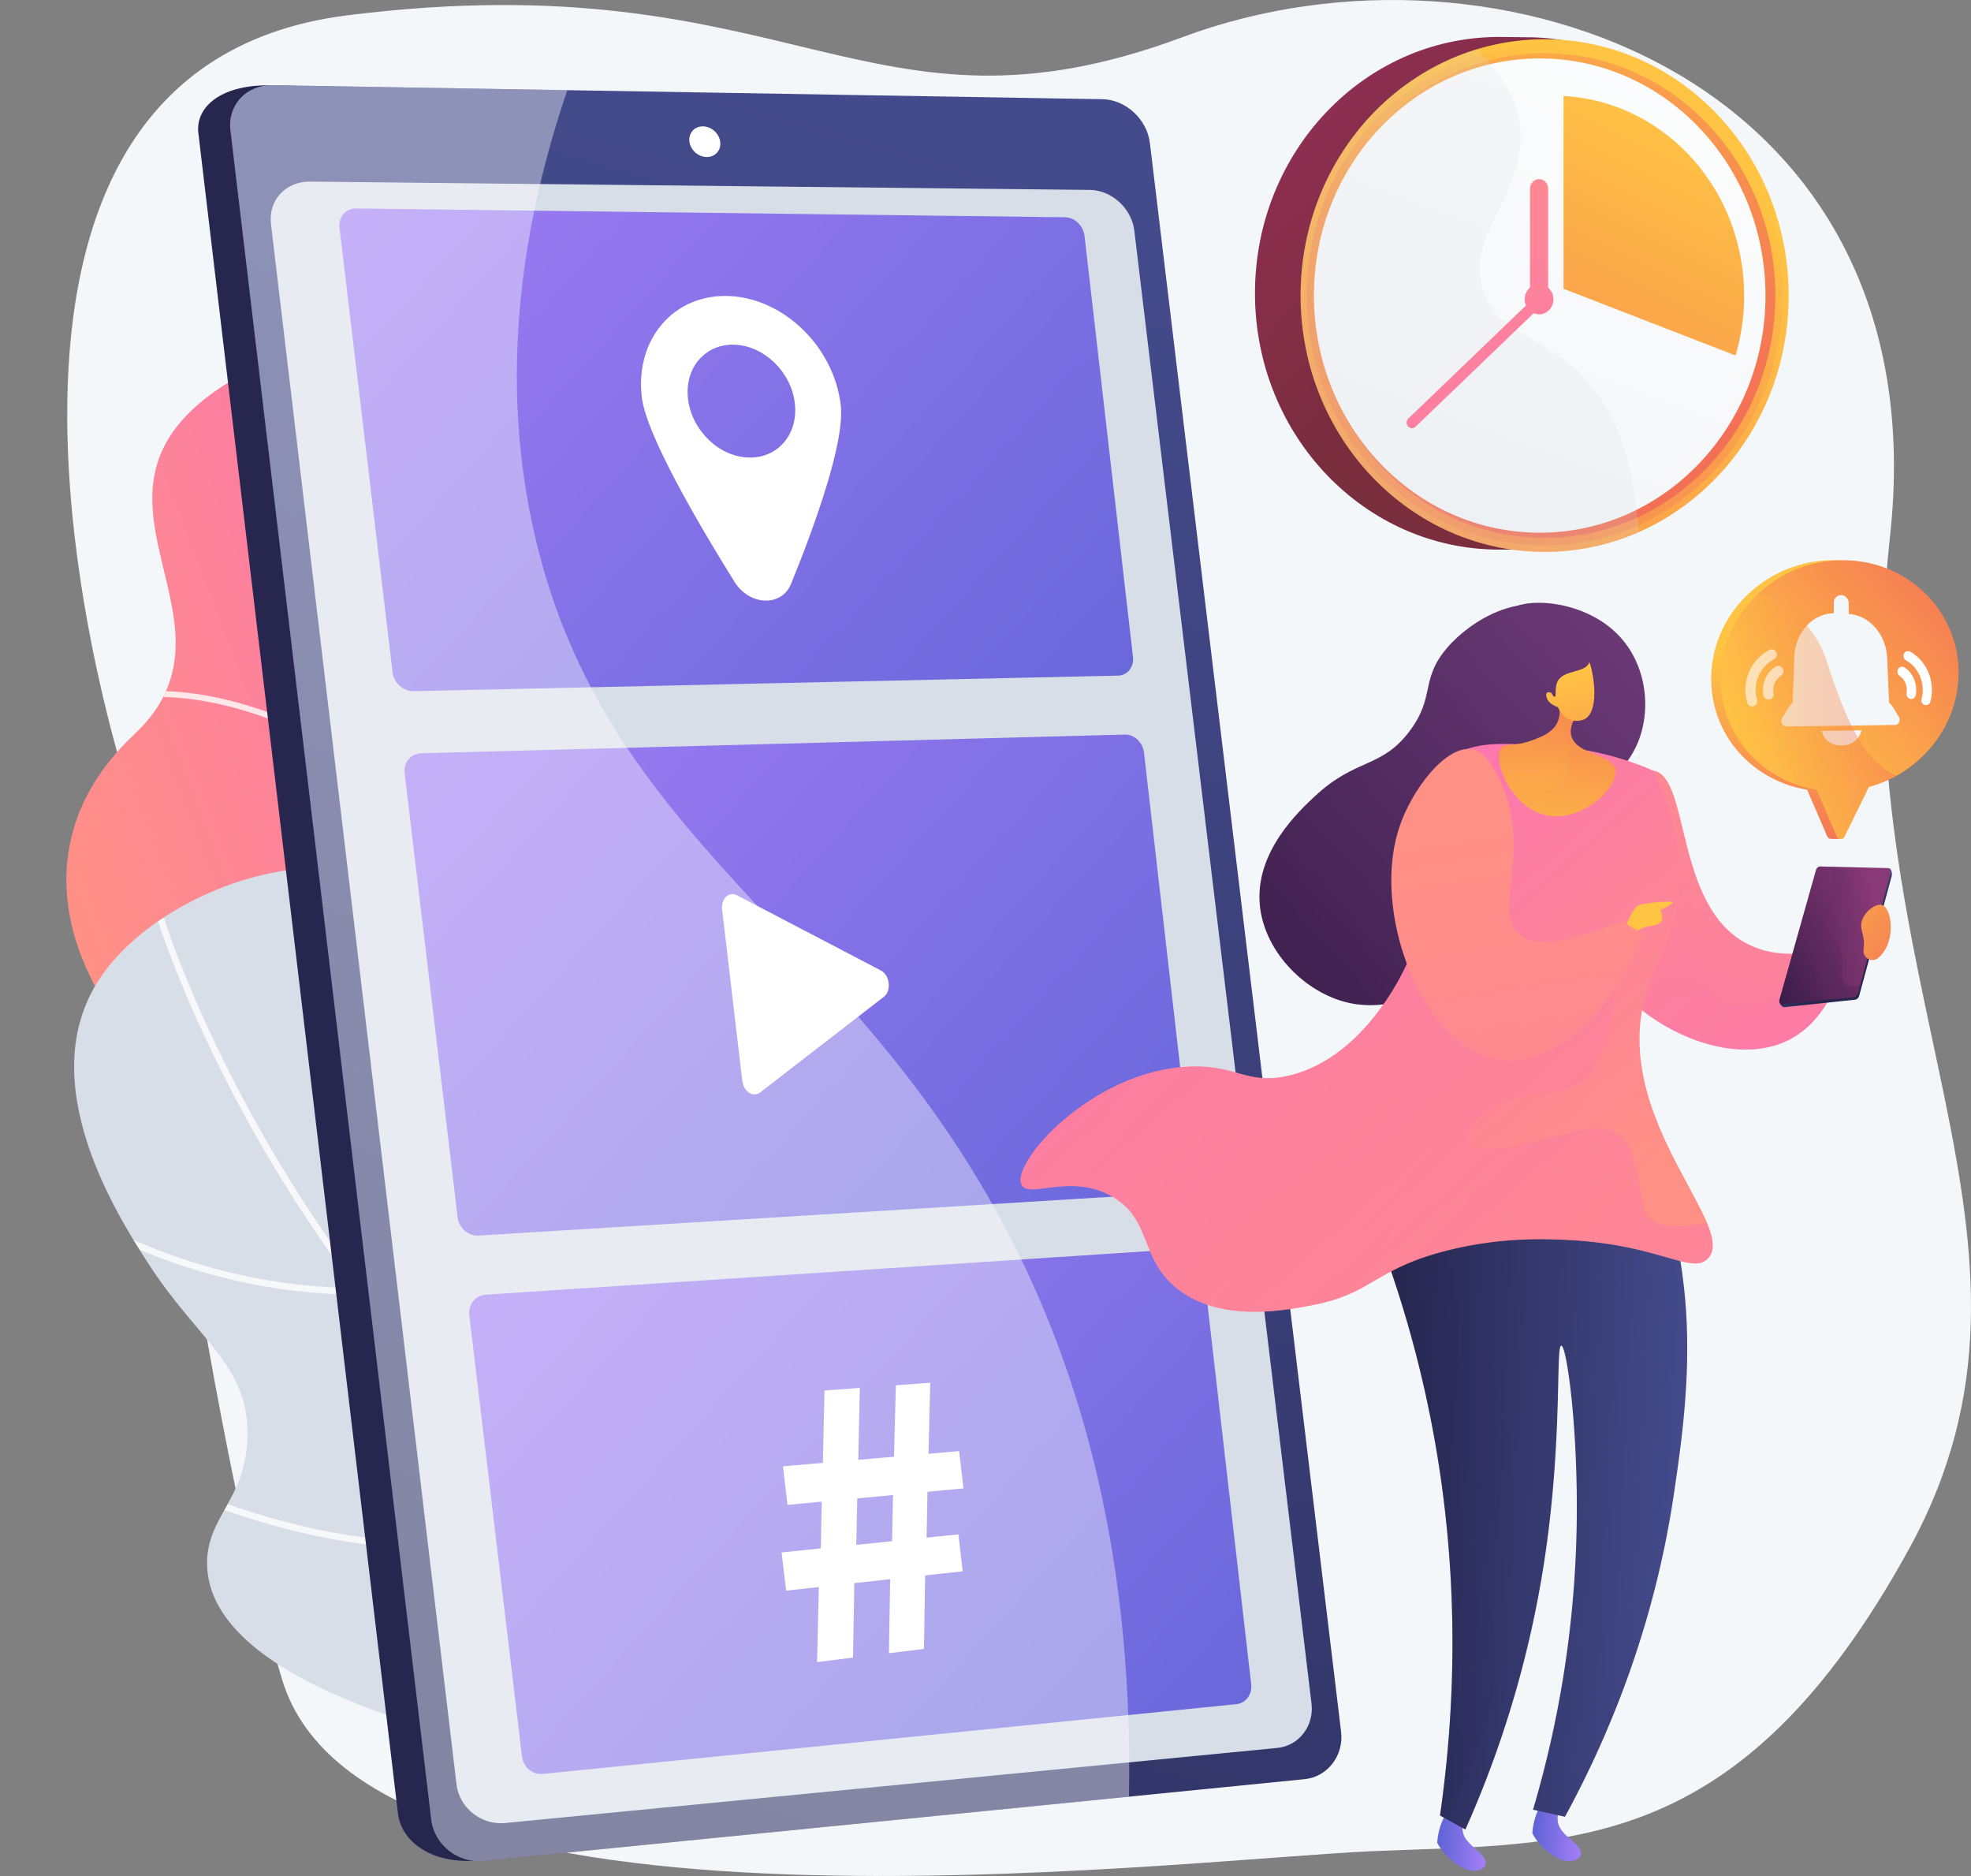 <svg xmlns="http://www.w3.org/2000/svg" xmlns:xlink="http://www.w3.org/1999/xlink" viewBox="0 0 2942.43 2800"><rect x="0" y="0" width="2942.43" height="2800" fill="#808080" stroke="none"/><defs><style>.cls-1{fill:none;}.cls-2{fill:#d8dee8;}.cls-3{isolation:isolate;}.cls-4{fill:#f4f7fa;}.cls-5{fill:url(#linear-gradient);}.cls-6{clip-path:url(#clip-path);}.cls-7{opacity:0.8;}.cls-25,.cls-7{mix-blend-mode:soft-light;}.cls-8{fill:#fff;}.cls-9{clip-path:url(#clip-path-2);}.cls-10{fill:url(#linear-gradient-2);}.cls-11{fill:url(#linear-gradient-3);}.cls-12,.cls-27,.cls-41{opacity:0.3;}.cls-12,.cls-16,.cls-27,.cls-31,.cls-36,.cls-41,.cls-43,.cls-48{mix-blend-mode:multiply;}.cls-12{fill:url(#linear-gradient-4);}.cls-13{fill:url(#linear-gradient-5);}.cls-14{fill:url(#linear-gradient-6);}.cls-15{fill:url(#linear-gradient-7);}.cls-16{opacity:0.2;}.cls-17{fill:url(#linear-gradient-8);}.cls-18{fill:url(#linear-gradient-9);}.cls-19{fill:url(#linear-gradient-10);}.cls-20{fill:url(#linear-gradient-11);}.cls-21{fill:url(#linear-gradient-12);}.cls-22{fill:url(#linear-gradient-13);}.cls-23{fill:url(#linear-gradient-14);}.cls-24{fill:url(#linear-gradient-15);}.cls-25,.cls-36,.cls-43,.cls-48{opacity:0.4;}.cls-26{fill:url(#linear-gradient-16);}.cls-27{fill:url(#linear-gradient-17);}.cls-28{fill:url(#linear-gradient-18);}.cls-29{fill:url(#linear-gradient-19);}.cls-30{fill:url(#linear-gradient-20);}.cls-31{opacity:0.25;fill:url(#linear-gradient-21);}.cls-32{fill:url(#linear-gradient-22);}.cls-33{fill:url(#linear-gradient-23);}.cls-34{fill:url(#linear-gradient-24);}.cls-35{fill:url(#linear-gradient-25);}.cls-36{fill:url(#linear-gradient-26);}.cls-37{fill:url(#linear-gradient-27);}.cls-38{fill:url(#linear-gradient-28);}.cls-39{fill:url(#linear-gradient-29);}.cls-40{fill:url(#linear-gradient-30);}.cls-41{fill:url(#linear-gradient-31);}.cls-42{fill:url(#linear-gradient-32);}.cls-43{fill:url(#linear-gradient-33);}.cls-44{fill:url(#linear-gradient-34);}.cls-45{fill:url(#linear-gradient-35);}.cls-46{fill:url(#linear-gradient-36);}.cls-47{fill:url(#linear-gradient-37);}.cls-48{fill:url(#linear-gradient-38);}</style><linearGradient id="linear-gradient" x1="67.86" y1="1533.62" x2="1047.76" y2="1533.62" gradientTransform="translate(-100.71 604.65) rotate(-20.74)" gradientUnits="userSpaceOnUse"><stop offset="0" stop-color="#ff9085"/><stop offset="1" stop-color="#fb6fbb"/></linearGradient><clipPath id="clip-path" transform="translate(-334.26 -455)"><path class="cls-1" d="M1340.7,2008.65c-45.44-313.15-102-1248-619.73-1008.28-333.38,154.37,6.11,370.85-186.73,551.16s-121.07,468.9,317,709.44,880.8,225.29,880.8,225.29S1386.14,2321.8,1340.7,2008.65Z"/></clipPath><clipPath id="clip-path-2" transform="translate(-334.26 -455)"><path class="cls-2" d="M1485,2609.45c-105.28-161.72-98.76-227.49-241-454.56C1083.52,1898.74,986.1,1749,808.43,1750.47c-121.13,1-263.38,72.07-324.91,164.49-103,154.66,27.9,357.32,72.61,426.58,74.94,116.06,151.09,151.41,147.42,260-3.1,91.62-59,115.93-60.13,184.48-3.17,194.59,442.85,279.15,515.05,292.84,282.92,53.64,556,17.21,764.45-34.73C1694.2,2889.05,1563.14,2729.48,1485,2609.45Z"/></clipPath><linearGradient id="linear-gradient-2" x1="1927.59" y1="263.25" x2="2559.63" y2="869.6" gradientUnits="userSpaceOnUse"><stop offset="0" stop-color="#ab316d"/><stop offset="1" stop-color="#792d3d"/></linearGradient><linearGradient id="linear-gradient-3" x1="2456.46" y1="215" x2="1727.76" y2="1309.76" gradientUnits="userSpaceOnUse"><stop offset="0" stop-color="#ffc444"/><stop offset="1" stop-color="#f36f56"/></linearGradient><linearGradient id="linear-gradient-4" x1="2491.45" y1="181.71" x2="2272.53" y2="487.86" xlink:href="#linear-gradient-3"/><linearGradient id="linear-gradient-5" x1="2078.11" y1="-168.36" x2="2408.02" y2="714.27" xlink:href="#linear-gradient-3"/><linearGradient id="linear-gradient-6" x1="1879.36" y1="1571.01" x2="2536.31" y2="-199.63" gradientUnits="userSpaceOnUse"><stop offset="0" stop-color="#ebeff2"/><stop offset="1" stop-color="#fff"/></linearGradient><linearGradient id="linear-gradient-7" x1="2876.06" y1="632.5" x2="2485.27" y2="1418.51" xlink:href="#linear-gradient-3"/><linearGradient id="linear-gradient-8" x1="2112.39" y1="101.37" x2="2532.11" y2="883.83" gradientTransform="matrix(1, 0, 0, 1, 0, 0)" xlink:href="#linear-gradient"/><linearGradient id="linear-gradient-9" x1="2483.83" y1="536.42" x2="2903.56" y2="1318.88" gradientTransform="matrix(1, 0, 0, 1, 0, 0)" xlink:href="#linear-gradient"/><linearGradient id="linear-gradient-10" x1="2329.9" y1="619" x2="2749.63" y2="1401.45" gradientTransform="matrix(1, 0, 0, 1, 0, 0)" xlink:href="#linear-gradient"/><linearGradient id="linear-gradient-11" x1="1441.31" y1="1846.43" x2="975.36" y2="1897.26" gradientUnits="userSpaceOnUse"><stop offset="0" stop-color="#444b8c"/><stop offset="1" stop-color="#26264f"/></linearGradient><linearGradient id="linear-gradient-12" x1="1851.85" y1="671.92" x2="699.7" y2="4594.32" xlink:href="#linear-gradient-11"/><linearGradient id="linear-gradient-13" x1="714.35" y1="478.99" x2="2067.63" y2="1703.39" gradientUnits="userSpaceOnUse"><stop offset="0" stop-color="#aa80f9"/><stop offset="1" stop-color="#6165d7"/></linearGradient><linearGradient id="linear-gradient-14" x1="826.1" y1="1288.34" x2="2143.77" y2="2480.53" xlink:href="#linear-gradient-13"/><linearGradient id="linear-gradient-15" x1="938.35" y1="2092.11" x2="2218.06" y2="3249.94" xlink:href="#linear-gradient-13"/><linearGradient id="linear-gradient-16" x1="2980.49" y1="1381.98" x2="2746.2" y2="2529.43" gradientTransform="matrix(1, 0, 0, 1, 0, 0)" xlink:href="#linear-gradient"/><linearGradient id="linear-gradient-17" x1="2698.4" y1="1694.87" x2="3069.49" y2="2030.62" gradientTransform="matrix(1, 0, 0, 1, 0, 0)" xlink:href="#linear-gradient"/><linearGradient id="linear-gradient-18" x1="609.91" y1="3189.16" x2="683.8" y2="3189.16" gradientTransform="matrix(-1, -0.05, -0.05, 1, 3470.46, 20.4)" xlink:href="#linear-gradient-13"/><linearGradient id="linear-gradient-19" x1="751" y1="3210.62" x2="824.89" y2="3210.62" gradientTransform="matrix(-1, -0.05, -0.05, 1, 3470.46, 20.4)" xlink:href="#linear-gradient-13"/><linearGradient id="linear-gradient-20" x1="489" y1="2658.91" x2="938.21" y2="2658.91" gradientTransform="matrix(-1, -0.05, -0.05, 1, 3470.46, 20.4)" xlink:href="#linear-gradient-11"/><linearGradient id="linear-gradient-21" x1="547.15" y1="2660.35" x2="981.09" y2="2660.35" gradientTransform="matrix(-1, 0.07, 0.07, 1, 3226.02, -76.94)" xlink:href="#linear-gradient-11"/><linearGradient id="linear-gradient-22" x1="2850.93" y1="2226.53" x2="2008.05" y2="1782.35" gradientTransform="matrix(-0.97, 0.25, 0.25, 0.97, 4268.38, -821.98)" gradientUnits="userSpaceOnUse"><stop offset="0" stop-color="#311944"/><stop offset="1" stop-color="#6b3976"/></linearGradient><linearGradient id="linear-gradient-23" x1="2841.57" y1="2244.7" x2="1998.57" y2="1800.46" xlink:href="#linear-gradient-22"/><linearGradient id="linear-gradient-24" x1="2679.49" y1="2308.49" x2="2119.74" y2="1676.11" gradientTransform="matrix(1, 0, 0, 1, 0, 0)" xlink:href="#linear-gradient"/><linearGradient id="linear-gradient-25" x1="2427.57" y1="1627.8" x2="2441" y2="1270.14" gradientTransform="matrix(1, 0.09, -0.09, 1, 362.45, -81.79)" xlink:href="#linear-gradient-3"/><linearGradient id="linear-gradient-26" x1="721.9" y1="1700.51" x2="732.9" y2="1407.61" gradientTransform="matrix(-1, 0, 0, 1, 3364.65, 0)" xlink:href="#linear-gradient-3"/><linearGradient id="linear-gradient-27" x1="750.54" y1="1779.8" x2="746.92" y2="2071.55" gradientTransform="matrix(0.97, -0.25, 0.26, 1.01, 1478.64, -154.4)" xlink:href="#linear-gradient-3"/><linearGradient id="linear-gradient-28" x1="2869.46" y1="2191.37" x2="2026.62" y2="1747.21" xlink:href="#linear-gradient-22"/><linearGradient id="linear-gradient-29" x1="582.53" y1="319.82" x2="540.86" y2="260.64" gradientTransform="matrix(0.23, -0.97, -0.8, -0.19, 3179.12, 2455.27)" xlink:href="#linear-gradient-11"/><linearGradient id="linear-gradient-30" x1="501.93" y1="427.94" x2="601.17" y2="226.36" gradientTransform="matrix(0.23, -0.97, -0.8, -0.19, 3179.12, 2455.27)" gradientUnits="userSpaceOnUse"><stop offset="0" stop-color="#311944"/><stop offset="1" stop-color="#893976"/></linearGradient><linearGradient id="linear-gradient-31" x1="445.75" y1="295.04" x2="662.17" y2="295.04" xlink:href="#linear-gradient-30"/><linearGradient id="linear-gradient-32" x1="3010.25" y1="1734.16" x2="3210.87" y2="1915.67" xlink:href="#linear-gradient-3"/><linearGradient id="linear-gradient-33" x1="1979.82" y1="1774.21" x2="2851.48" y2="2562.85" gradientTransform="matrix(1, 0, 0, 1, 0, 0)" xlink:href="#linear-gradient"/><linearGradient id="linear-gradient-34" x1="2729.9" y1="1952.36" x2="2527.19" y2="2359.59" xlink:href="#linear-gradient-3"/><linearGradient id="linear-gradient-35" x1="2576.53" y1="1676.36" x2="2859.06" y2="3490.86" gradientTransform="matrix(1, 0, 0, 1, 0, 0)" xlink:href="#linear-gradient"/><linearGradient id="linear-gradient-36" x1="3067.66" y1="1449.07" x2="3041.35" y2="1732.52" xlink:href="#linear-gradient-3"/><linearGradient id="linear-gradient-37" x1="2965.5" y1="1575.21" x2="3278.66" y2="1291.02" xlink:href="#linear-gradient-3"/><linearGradient id="linear-gradient-38" x1="2903.19" y1="1523.77" x2="3165.46" y2="1523.77" xlink:href="#linear-gradient-3"/></defs><title>pinterest-marketing</title><g class="cls-3"><g id="Illustration"><path class="cls-4" d="M3155.82,1255.06c74.92-682.42-586.68-919.5-1055.71-744.77-472.83,176.14-582.44-115.85-1247.32-32.42C179.57,562.34,521.38,1619.12,521.38,1619.12s107.12,918.94,234,1342.52c126.22,421.29,1334.43,268.87,1628.34,256.3,292.22-12.5,546.15,11.62,800.4-451C3437.93,2305.27,3081.14,1935.22,3155.82,1255.06Z" transform="translate(-334.26 -455)"/><path class="cls-5" d="M1340.7,2008.65C1295.26,1695.5,1231.91,746.5,721,1000.37c-343.82,170.83,6.11,370.85-186.73,551.16s-121.07,468.9,317,709.44,880.8,225.29,880.8,225.29S1386.14,2321.8,1340.7,2008.65Z" transform="translate(-334.26 -455)"/><g class="cls-6"><g class="cls-7"><path class="cls-8" d="M1798.58,2498.76a4.46,4.46,0,0,1-2,.26c-691.28-70.53-842.51-707.89-932.87-1088.7-10.63-44.78-20.66-87.07-30.49-123.6-47-174.62-114.52-248.27-162.94-279.31-52-33.37-93.65-25.85-94.07-25.77a4.38,4.38,0,0,1-1.69-8.6c1.81-.36,44.9-8.34,99.78,26.53,50,31.74,119.54,106.93,167.39,284.87,9.86,36.66,19.91,79,30.55,123.86,89.82,378.53,240.16,1012.09,925.23,1082a4.39,4.39,0,0,1,1.11,8.47Z" transform="translate(-334.26 -455)"/><path class="cls-8" d="M923.19,1625.42a4.36,4.36,0,0,1-4.18-.58c-.73-.54-74-54.61-171.77-92.58-89.75-34.84-219.19-62.87-326.11,1.49a4.39,4.39,0,0,1-4.52-7.52c87.08-52.42,202.58-53.13,334-2.07,98.85,38.41,172.91,93.1,173.65,93.65a4.39,4.39,0,0,1,.9,6.13A4.33,4.33,0,0,1,923.19,1625.42Z" transform="translate(-334.26 -455)"/><path class="cls-8" d="M1086.36,2033.16a4.39,4.39,0,0,1-3.67-.26c-.92-.51-93-50.91-215.79-79.9-112.94-26.66-275.78-40.16-410.17,47a4.39,4.39,0,1,1-4.77-7.36c137.05-88.86,302.51-75.21,417.17-48.11,123.92,29.29,216.88,80.2,217.8,80.71a4.38,4.38,0,0,1-.57,7.94Z" transform="translate(-334.26 -455)"/><path class="cls-8" d="M868.08,1411.81a4.32,4.32,0,0,1-2.45.19,4.38,4.38,0,0,1-3.39-5.19c.19-.9,19.45-90.93,68.07-185.17C995,1096.34,1082,1020.38,1181.91,1002a4.39,4.39,0,1,1,1.59,8.63c-122.73,22.59-201.14,129.33-245.3,214.88-48.12,93.21-67.19,182.24-67.38,183.13A4.38,4.38,0,0,1,868.08,1411.81Z" transform="translate(-334.26 -455)"/><path class="cls-8" d="M1019.74,1900.72a4.39,4.39,0,0,1-5.88-4.78c.16-1,17-106.27,69.56-205.62,31-58.58,68.14-103.75,110.44-134.27,53.11-38.31,114.4-53.46,182.16-45a4.38,4.38,0,1,1-1.09,8.7c-119.14-14.82-214.61,44-283.75,174.7-51.87,98.07-68.49,201.84-68.65,202.88A4.4,4.4,0,0,1,1019.74,1900.72Z" transform="translate(-334.26 -455)"/><path class="cls-8" d="M1230.24,2233.7a4.39,4.39,0,0,1-5.89-4.78c.17-1.05,17-106.27,69.57-205.63,31-58.58,68.13-103.75,110.43-134.26,53.11-38.31,114.4-53.47,182.16-45a4.39,4.39,0,0,1-1.08,8.71c-119.15-14.83-214.61,44-283.76,174.69-51.87,98.08-68.49,201.85-68.65,202.88A4.39,4.39,0,0,1,1230.24,2233.7Z" transform="translate(-334.26 -455)"/></g></g><path class="cls-2" d="M1485,2609.45c-105.28-161.72-98.76-227.49-241-454.56C1083.52,1898.74,986.1,1749,808.43,1750.47c-121.13,1-263.38,72.07-324.91,164.49-103,154.66,27.9,357.32,72.61,426.58,74.94,116.06,151.09,151.41,147.42,260-3.1,91.62-59,115.93-60.13,184.48-3.17,194.59,442.85,279.15,515.05,292.84,282.92,53.64,556,17.21,764.45-34.73C1694.2,2889.05,1563.14,2729.48,1485,2609.45Z" transform="translate(-334.26 -455)"/><g class="cls-9"><g class="cls-7"><path class="cls-8" d="M1967.18,3057a4.4,4.4,0,0,1-.8-.07c-245.54-40.45-471.77-130.2-672.39-266.77-160.47-109.24-305-248.5-429.57-413.9-212.06-281.56-293.78-545-294.58-547.68a4.9,4.9,0,1,1,9.38-2.86c.79,2.62,82.13,264.71,293.25,544.93C1067.15,2629,1415.25,2956.16,1968,3047.21a4.9,4.9,0,0,1-.79,9.74Z" transform="translate(-334.26 -455)"/><path class="cls-8" d="M875.49,2387.6a4.9,4.9,0,0,1-4.3-7.24c1.31-2.43,131.41-246.77,103.55-583.27a4.9,4.9,0,0,1,9.77-.8c28.11,339.54-103.38,586.29-104.71,588.75A4.91,4.91,0,0,1,875.49,2387.6Z" transform="translate(-334.26 -455)"/><path class="cls-8" d="M859,2386.88c-27.57,0-85.92-2.23-159.3-17.63C605,2349.38,465.07,2302.88,336,2194.19a4.9,4.9,0,0,1,6.32-7.5c127.39,107.28,265.56,153.24,359,172.9,101.4,21.32,173.59,17.18,174.3,17.14a4.9,4.9,0,1,1,.61,9.78C876.06,2386.52,870,2386.88,859,2386.88Z" transform="translate(-334.26 -455)"/><path class="cls-8" d="M964.21,2765.09c-117,0-298.94-33.79-552.25-172.78a4.9,4.9,0,0,1,4.71-8.6c283.36,155.48,476.14,178.34,588,170.14,120.82-8.87,175.57-54.9,176.11-55.37a4.9,4.9,0,0,1,6.41,7.42c-2.27,2-57.09,48.32-180.71,57.64C993.45,2764.52,979.37,2765.09,964.21,2765.09Z" transform="translate(-334.26 -455)"/><path class="cls-8" d="M773.06,3237.77a4.9,4.9,0,0,1-.48-9.78c322.33-32.46,494.26-123.15,581.74-193.53,94.09-75.69,112.74-144,112.92-144.7a4.9,4.9,0,0,1,9.49,2.47c-.76,2.91-19.67,72.17-116.27,149.87-88.51,71.21-262.18,163-586.9,195.65A4.18,4.18,0,0,1,773.06,3237.77Z" transform="translate(-334.26 -455)"/><path class="cls-8" d="M1207.66,2725.92a4.91,4.91,0,0,1-3.54-8.3c.46-.48,46.07-48.62,78.15-140.69,29.6-85,53.41-225.88-1.28-414.53a4.9,4.9,0,1,1,9.41-2.73c55.5,191.42,31.14,334.62.93,421-32.83,93.91-78.23,141.73-80.14,143.72A4.92,4.92,0,0,1,1207.66,2725.92Z" transform="translate(-334.26 -455)"/></g></g><path class="cls-10" d="M2936.4,891.84c.46,208.07-110.14,377.87-307.1,383.45-3.05.09-53.31,0-56.38,0-201.21.49-364.69-170.39-365.16-381.68s162.27-383,363.47-383.45c4.71,0,48.87.42,53.54.6C2819.48,518,2935.94,685.49,2936.4,891.84Z" transform="translate(-334.26 -455)"/><ellipse class="cls-11" cx="2305.93" cy="441.15" rx="364.32" ry="382.57"/><ellipse class="cls-12" cx="2305.93" cy="441.15" rx="355.14" ry="372.93"/><ellipse class="cls-13" cx="2305.93" cy="441.15" rx="344.42" ry="361.67"/><ellipse class="cls-14" cx="2298.57" cy="441.15" rx="337.06" ry="353.94"/><path class="cls-15" d="M2668.41,886l256.75,99.56A312.26,312.26,0,0,0,2938,896.51c0-159.72-119.42-290.15-269.62-298.2Z" transform="translate(-334.26 -455)"/><g class="cls-16"><path class="cls-2" d="M2548.2,888.12c-26.66-86.33,69.71-148.63,54.52-249.25-6.71-44.4-32.8-80.78-64.88-110-151.7,46.54-262.35,193.85-262,368.13.47,211.29,164,382.17,365.16,381.68a348.16,348.16,0,0,0,139.22-29.32c-6.21-122.1-43.67-191.08-83.5-232.63C2635.36,952.71,2568.52,953.94,2548.2,888.12Z" transform="translate(-334.26 -455)"/></g><ellipse class="cls-17" cx="2297.62" cy="446.69" rx="21.43" ry="22.5"/><path class="cls-18" d="M2631.88,722.35c-7.48,0-13.54,6.37-13.54,14.22v151.7c0,7.85,6.06,14.22,13.54,14.22s13.54-6.37,13.54-14.22V736.57C2645.42,728.72,2639.36,722.35,2631.88,722.35Z" transform="translate(-334.26 -455)"/><path class="cls-19" d="M2630.39,905h0a7.65,7.65,0,0,0-11.18-.64l-182.37,175.22a8.62,8.62,0,0,0-.61,11.75,7.66,7.66,0,0,0,11.18.64l182.37-175.23A8.6,8.6,0,0,0,2630.39,905Z" transform="translate(-334.26 -455)"/><path class="cls-20" d="M1997.67,672.49l283.87,2359.42c4.25,35.37-20.13,67.08-54.29,70.47l-1182.32,129.8c-72.43,4.51-112.08-32.49-116.55-70.11l-298-2508.45c-4.44-37.41,31.09-71.29,103.83-71.29l1193.08,25.13C1961.8,608,1993.44,637.3,1997.67,672.49Z" transform="translate(-334.26 -455)"/><path class="cls-21" d="M2050.89,668.43l285.42,2371.22c4.28,35.55-20.19,67.43-54.47,70.84l-1225.74,122c-38.43,3.82-73.64-24-78.14-61.79L678.26,649.33c-4.46-37.6,23.76-67.83,62.61-67.17L1980.2,603.07C2014.86,603.65,2046.63,633.07,2050.89,668.43Z" transform="translate(-334.26 -455)"/><path class="cls-2" d="M2027.63,799.23l264.55,2198.58c4,33.22-18.92,62.94-51,66.06L1088.41,3175.93c-35.73,3.47-68.46-22.48-72.65-57.67l-277-2329.2c-4.17-35,22-63.34,58.12-63l1164.6,12.4C1993.94,738.85,2023.65,766.17,2027.63,799.23Z" transform="translate(-334.26 -455)"/><path class="cls-8" d="M1409.45,666.8c1.51,12.63-7.54,22.73-20.24,22.57s-24.26-10.54-25.77-23.19,7.58-22.75,20.29-22.57S1407.94,654.18,1409.45,666.8Z" transform="translate(-334.26 -455)"/><path class="cls-22" d="M1924.61,779.3,866,766.14c-15.67-.19-26.83,12.71-24.9,28.82l79.19,663.27c1.92,16,16.1,28.73,31.66,28.39l1051.5-23.23c14-.31,23.94-12.86,22.19-28l-72.3-628.11C1951.55,792,1938.71,779.48,1924.61,779.3Z" transform="translate(-334.26 -455)"/><path class="cls-23" d="M2013.56,1551.39,963,1579.29c-15.54.41-26.61,13.73-24.7,29.74l79.16,663c1.9,15.92,16,28.06,31.41,27.11l1043.49-64c13.9-.86,23.75-13.78,22-28.86l-72.29-628C2040.31,1563,2027.56,1551,2013.56,1551.39Z" transform="translate(-334.26 -455)"/><path class="cls-24" d="M2102,2318.89l-1042.62,68.46c-15.43,1-26.41,14.73-24.51,30.64l78.66,658.81c1.89,15.82,15.86,27.4,31.18,25.86L2180.28,2998.5c13.8-1.38,23.58-14.66,21.85-29.66l-71.86-624.3C2128.53,2329.46,2115.88,2318,2102,2318.89Z" transform="translate(-334.26 -455)"/><path class="cls-8" d="M1292.35,1047.76c6.62,56.25,84.57,189.29,138.48,275.75,22.38,35.88,70.27,37.53,84.35,3,33.84-83.13,80.71-211,74.18-266.91-10.07-86.4-84.53-159.29-166.51-162.77C1340.64,893.3,1282.12,960.91,1292.35,1047.76Zm69,2.74c-5.47-46.57,25.89-82.85,70-81s84.07,40.94,89.49,87.37-25.78,82.68-69.76,81S1366.86,1097.05,1361.39,1050.5Z" transform="translate(-334.26 -455)"/><path class="cls-8" d="M1412.33,1812.84l30,254.93c1.92,16.35,16.28,25.87,26.74,17.77l184.86-142.9c11.42-8.82,8.69-32.22-4.57-39.15l-214.88-112.23C1422.3,1784.89,1410.4,1796.46,1412.33,1812.84Z" transform="translate(-334.26 -455)"/><path class="cls-8" d="M1554,2935.75l2.65-112-48.85,5.32-6.71-57,58.49-6,1.48-69.78-51.15,4.78-6.77-57.52,59.58-5.15,2.38-108,52.75-3.86-2.3,107.3,53.32-4.61,2.79-106.63,51.38-3.76-2.7,105.94,45.72-3.94,6.49,55.69-53.71,5-1.31,68.43,47.51-4.85,6.43,55.15-56.1,6.11-1.78,109.74-52.31,6.41,1.87-110.46-53.49,5.83-2,111.2Zm112-180.45,1.37-68.87-53.37,5-1.43,69.32Z" transform="translate(-334.26 -455)"/><g class="cls-25"><path class="cls-8" d="M1828.33,2275.06c-236-436.33-588.54-566.93-694.69-1016.61-57.37-243.07-18.28-475.72,47.56-668.86l-440.33-7.43c-38.85-.66-67.07,29.57-62.61,67.17L978,3170.74c4.49,37.81,39.71,65.61,78.14,61.79l963.55-95.94C2026.78,2745.63,1933.52,2469.55,1828.33,2275.06Z" transform="translate(-334.26 -455)"/></g><path class="cls-26" d="M3093.1,1861.7c-4.06,24.83-20.69,108.83-85.17,143.79-105.53,57.23-290.23-46.91-314.29-184.16-.18-.95-.37-1.89-.5-2.84-16.81-105.93,64.17-220,108.91-213.45,56.19,8.2,30.82,202.91,141.44,259.1,44.43,22.53,95.13,14.82,134,2.79C3083,1865.26,3088.14,1863.51,3093.1,1861.7Z" transform="translate(-334.26 -455)"/><path class="cls-27" d="M3093.1,1861.7c-4.06,24.83-20.69,108.83-85.17,143.79-105.53,57.23-290.23-46.91-314.29-184.16,32.75-33.79,80-62.09,148-70,0,0,23.43,3.83,23.43,113.1s90.12,108.14,141.94,63.08c31-26.9,55.6-47.94,70.47-60.56C3083,1865.26,3088.14,1863.51,3093.1,1861.7Z" transform="translate(-334.26 -455)"/><path class="cls-28" d="M2639,3141.34a99.76,99.76,0,0,0-14.59,32.74,98.61,98.61,0,0,0-2.54,17.2c3.14,6.72,19.05,30.6,44.23,39.9,15.58,5.75,43.84-3.68,17.26-26.83s-30.28-28.29-14-74c4.18-11.75,4-16.32,2.25-17.48C2667.47,3110.17,2651.79,3126.72,2639,3141.34Z" transform="translate(-334.26 -455)"/><path class="cls-29" d="M2497,3155.49a99.35,99.35,0,0,0-14.59,32.74,97.76,97.76,0,0,0-2.55,17.2c3.15,6.71,19.06,30.6,44.23,39.9,15.58,5.75,43.84-3.68,17.27-26.83s-30.29-28.29-14-74c4.18-11.75,4-16.32,2.24-17.48C2525.45,3124.32,2509.78,3140.87,2497,3155.49Z" transform="translate(-334.26 -455)"/><path class="cls-30" d="M2446.37,2171.9q-17.91,89.61-35.83,179.23A1704.83,1704.83,0,0,1,2463,2538.77c53.35,243.69,44.69,460.83,21,625.94l37.87,20.95a1566.23,1566.23,0,0,0,114.28-378.45c32.14-192.07,19.95-343.49,28.85-343.72,8.54-.22,27.66,138.68,22.31,296.38a1588.18,1588.18,0,0,1-64.49,396.18l47.71,10.58c64.71-118.75,132.94-281.72,162.61-481.67,20.6-138.86,45.62-323.4-41.16-517.64-8.66-19.4-39.74-62.86-45.48-73.53C2638.8,2110.57,2554.09,2155.12,2446.37,2171.9Z" transform="translate(-334.26 -455)"/><path class="cls-31" d="M2463,2538.77a1704.83,1704.83,0,0,0-52.48-187.64q17.91-89.62,35.83-179.23c107.72-16.78,192.43-61.33,300.15-78.11,5.74,10.67,36.82,54.13,45.48,73.53a691.73,691.73,0,0,1,54.06,191.74c-207-9.32-268.35,31.66-286.2,70.75-28.42,62.24,49.24,129,16.61,255.78-9.81,38.14-23.15,56.64-26.29,104.73-4.12,63.1,16.33,69.93,17.36,134.29,1.13,70.43-22.29,128.22-41.51,175.64a615.24,615.24,0,0,1-33.27,69.3l-8.74-4.84C2507.71,2999.6,2516.37,2782.46,2463,2538.77Z" transform="translate(-334.26 -455)"/><path class="cls-32" d="M2584.55,1369.58c-5.28,9.74,6.21,20.06,14.47,62.57a304.77,304.77,0,0,1,5.41,47.9c1.18,10.6,2,20.47,2.48,29.24.32,6.43.41,11.48.27,16.88a204.21,204.21,0,0,1-2.95,29.9,1.25,1.25,0,0,0,.92,1.43l.11,0a1.26,1.26,0,0,0,1.46-1,206.51,206.51,0,0,0,3-30.26c.14-5.48.05-10.59-.28-17.09-.24-4.62-.59-9.56-1-14.73a136.2,136.2,0,0,1,4,48.76c-5.69,62.56,47.15,95.38,84.41,91.5,43-4.47,66.93-42.51,74.26-54.88,29.51-49.88,25.76-123.49-16-171.56C2700.38,1345.26,2597.48,1345.73,2584.55,1369.58Z" transform="translate(-334.26 -455)"/><path class="cls-33" d="M2701.09,1411.78c-2.83-6.48-15.15-32.79-42.94-46.32-52.72-25.66-125.63,12-164,57-40.12,47.16-16.85,72.24-55.53,123.73-42,55.93-79.65,39.78-141.08,96.89-24.17,22.47-89.29,83-82.67,161.45,5.71,67.79,63.22,128,125.28,145.36,106.25,29.69,219.42-68.11,267.57-149.78,46.19-78.33,5.54-89.82,66-236.85C2695.55,1510.13,2722.17,1460.21,2701.09,1411.78Z" transform="translate(-334.26 -455)"/><path class="cls-34" d="M2883.65,2333.67c-24,24.28-71.28-20.6-206.42-27.85-32.94-1.76-104.09-5-186.91,16.72-105,27.57-107.6,63.62-198,80.74-41.72,7.89-136.93,25.87-200.83-25.05-55.7-44.43-37.54-101.25-94.85-136.08-62.1-37.72-126.4,2.93-137.26-18.88C1843.08,2190.69,1963.7,2054,2108.17,2047c70.88-3.47,86.83,27.21,147.84,13.92,108-23.52,167.08-143.29,175.73-161.45a323.91,323.91,0,0,0,24.47-71.47c23.57-108.23-14.64-191.55,42.49-240.3,32.49-27.76,79.9-23.3,147.85-19.51a458.19,458.19,0,0,1,155.5,36.9c18.88,37,40.65,92.92,39.74,160.73-1.12,85.3-36.22,114.73-52.81,181.41-34.11,137,63.49,260.59,93.64,333.14C2892.4,2303.93,2895,2322.18,2883.65,2333.67Z" transform="translate(-334.26 -455)"/><path class="cls-35" d="M2654.07,1473.65c8.28,22.33,14.38,49.84,1,66.47-8.17,10.14-20.45,15-32.55,19.5-28.58,10.67-40.63,3.89-46.85,11.51-13.68,16.78,12.63,88.92,66.57,100.53,53.68,11.55,109-42.41,103.36-68.19-5-23.26-59.22-21.73-65.82-51.15-3.32-14.81,7.13-29.8,16-39.77l6.34,1.22Z" transform="translate(-334.26 -455)"/><path class="cls-36" d="M2575.65,1571.13c6.22-7.62,18.27-.84,46.85-11.51,12.1-4.51,24.38-9.36,32.55-19.5,13.4-16.64,7.3-44.14-1-66.47l48,40.12-6.34-1.21c-7,7.9-14.94,19-16.3,30.62a45,45,0,0,0-10,7.25,118.19,118.19,0,0,1,6.6,38.2c.06,13.49.11,23.52-6.6,32.29-7.32,9.56-18.39,12-28.07,14.2-21.49,4.81-40.67.49-53.11-3.88C2572.9,1607.43,2568,1580.55,2575.65,1571.13Z" transform="translate(-334.26 -455)"/><path class="cls-37" d="M2660.13,1510.65s9.4,25.84,35.74,19.26c32.46-8.1,14.28-94.36,5.16-97.23-10.59-3.32-15.05,12.57-37.55,13.17-9.48.25-20.15-9.27-21.53,4.27-1.57,15.42,9.16,39.26,9.16,39.26s-9.32-4.37-8.56,3.55C2643.55,1503.31,2652.64,1507.63,2660.13,1510.65Z" transform="translate(-334.26 -455)"/><path class="cls-38" d="M2687.74,1404.83c13,7.85,23.81,26.71,19.29,38.74-6.51,17.27-40.7,9.69-48.51,30.79-3.43,9.25-.33,20.09-3.19,20.63-2.37.45-5.68-6.77-8.61-12.65-16.16-32.42-25.71-34.08-25.6-44.57C2621.33,1416.45,2661.14,1388.73,2687.74,1404.83Z" transform="translate(-334.26 -455)"/><path class="cls-39" d="M3103.65,1947.1l-105,11.15c-4,.43-8.59-5.25-7.45-9.31l56.32-190.26a7,7,0,0,1,6.64-5.31l100.38-2.07c3.26.08,4.75,7.64,3.72,11.47l-48.57,178.7C3108.86,1944.41,3106.3,1946.81,3103.65,1947.1Z" transform="translate(-334.26 -455)"/><path class="cls-40" d="M3101.91,1943.18,2996.33,1954c-4,.42-6.7-2.88-5.55-7l54.56-193.42a7,7,0,0,1,6.67-5.31l100.34,2.37c3.28.08,5.35,3.74,4.31,7.57L3108,1937.55C3107.15,1940.5,3104.58,1942.91,3101.91,1943.18Z" transform="translate(-334.26 -455)"/><path class="cls-41" d="M3053.2,1831.63c2.43,17.25,15.76,12.89,25.69,33.44,12.6,26.08-1.41,50.29,10.72,59.49,3.7,2.81,10.08,4.31,21.83.16l-3.49,12.83c-.8,3-3.37,5.36-6,5.63L2996.33,1954c-4,.41-6.7-2.88-5.55-7l54.56-193.42a7,7,0,0,1,6.67-5.31l15.07.35a78.59,78.59,0,0,1,2,22.42C3067.49,1799.9,3050.34,1811.43,3053.2,1831.63Z" transform="translate(-334.26 -455)"/><path class="cls-42" d="M3144.49,1806c-9.21-3.56-26.29,9-30.67,23.34-3.94,12.94,4.47,20.61,2.92,39.16-.11,1.32-.26,2.62-.45,3.88a13.43,13.43,0,0,0,22,12.25c.87-.74,1.72-1.53,2.56-2.36C3164.75,1858.56,3158.59,1811.48,3144.49,1806Z" transform="translate(-334.26 -455)"/><path class="cls-43" d="M2883.65,2333.67c-24,24.28-71.28-20.6-206.42-27.85-32.94-1.76-104.09-5-186.91,16.72-105,27.57-107.6,63.62-198,80.74-41.72,7.89-136.93,25.87-200.83-25.05-55.7-44.43-37.54-101.25-94.85-136.08-62.1-37.72-126.4,2.93-137.26-18.88C1843.08,2190.69,1963.7,2054,2108.17,2047c70.88-3.47,86.83,27.21,147.84,13.92,108-23.52,167.08-143.29,175.73-161.45a323.91,323.91,0,0,0,24.47-71.47L2746,1908.34s2.71,176.86-98,176.86-177.44,96.12-76,84.13,170.6-67.59,199.17,10.5c26.63,72.86-8.2,122.2,111.39,100.49C2892.4,2303.93,2895,2322.18,2883.65,2333.67Z" transform="translate(-334.26 -455)"/><path class="cls-44" d="M2760.63,1839.37s11.19-30.4,20.63-33.54,57.43-8.47,48.58-1.94a67,67,0,0,1-17.12,9.21s10.72,18.6-7.32,22.49-23.27,4-30.84,13.59S2758,1857.54,2760.63,1839.37Z" transform="translate(-334.26 -455)"/><path class="cls-45" d="M2787,1848.91c-43.53,111.93-125.54,192.5-202.73,189-72.45-3.29-131.75-80.08-158.16-169.61-.22-.68-.31-1-.31-1-17.26-59.16-20.15-123.73-3-176.32,19-58.22,70.93-124.91,109.77-117.61,10.77,2,23.84,10.37,40.42,45.06,49.52,103.64-9.51,192,26.95,228.73,16.22,16.31,54.43,25.55,155.59-17.26q11.76,7.09,23.43,14.2C2781.64,1845.66,2784.34,1847.29,2787,1848.91Z" transform="translate(-334.26 -455)"/><path class="cls-46" d="M3071.17,1291.13c-1.74,0-3.5,0-5.2.09a184.38,184.38,0,0,0-103,34.84,181.78,181.78,0,0,0-16.9,13.76c-35.11,32.3-57.23,77.89-57.23,128.42,0,84.64,62,152.13,143.15,165.41l30,69.48a6.42,6.42,0,0,0,5.75,3.88c2.52.06,17.64.66,18.75-1.6l23.32-75.81a183.94,183.94,0,0,0,61.81-30.06c40.3-30,67.42-75.7,71.63-126.58.41-4.63.59-9.31.59-14C3243.82,1366.25,3167.66,1291.13,3071.17,1291.13Z" transform="translate(-334.26 -455)"/><path class="cls-47" d="M3258.18,1459c0,4.7-.18,9.4-.61,14-4.2,50.91-31.33,96.62-71.62,126.62a180.5,180.5,0,0,1-20.49,13.24,183.39,183.39,0,0,1-41.33,16.79l-36.13,73.8a6.39,6.39,0,0,1-5.92,3.63,6.51,6.51,0,0,1-5.78-3.88l-30-69.5c-81.12-13.27-143.15-80.76-143.15-165.4,0-50.16,21.81-95.51,56.51-127.73.25-.25.46-.47.71-.68a178.81,178.81,0,0,1,16.9-13.78,184.43,184.43,0,0,1,103-34.84c1.69-.07,3.45-.07,5.2-.07C3182,1291.14,3258.18,1366.27,3258.18,1459Z" transform="translate(-334.26 -455)"/><path class="cls-4" d="M3168.75,1524.74c-4.8-7.51-9.61-17.51-14.42-21h0c-1-24.49-1.85-45-2.81-66.71-1.55-34.7-26.24-63.7-57.38-65.59l0-16.28c0-6.28-5.08-11.74-10.72-11.92l-.45-.06a11.13,11.13,0,0,0-11.09,11.08l.05,16.06c-31.91.36-57.54,29.24-59,65-.9,22.36-1.55,44-2.44,68.46h0c-5.13,3.5-10.24,14.55-15.38,22.46a8.82,8.82,0,0,0-.6,8.57,7.43,7.43,0,0,0,6.78,4.5q83-1.14,161.88-2.31a6.72,6.72,0,0,0,6.25-4.14A8.41,8.41,0,0,0,3168.75,1524.74Z" transform="translate(-334.26 -455)"/><path class="cls-4" d="M3113.21,1545.09c-4,15.18-15.65,22.29-29.46,22.58s-25.78-6.44-30-21.67Z" transform="translate(-334.26 -455)"/><path class="cls-8" d="M3213.46,1459.53a63.8,63.8,0,0,0-27.55-31.92,6.67,6.67,0,0,0-9.56,3.65l0,.06a7.57,7.57,0,0,0,3.27,9.23,49.43,49.43,0,0,1,21.28,24.64,52.47,52.47,0,0,1,2,33,7.34,7.34,0,0,0,4,8.74l.07,0a6.72,6.72,0,0,0,9-4.7A67.71,67.71,0,0,0,3213.46,1459.53Z" transform="translate(-334.26 -455)"/><path class="cls-8" d="M3177.59,1451.24a6.75,6.75,0,0,0-10.16,3.36v0a8.07,8.07,0,0,0,2.9,9.43,24.75,24.75,0,0,1,8.63,11,26.07,26.07,0,0,1,1.55,14.1,7.86,7.86,0,0,0,4.44,8.66l0,0a6.86,6.86,0,0,0,9.29-5.37,41.63,41.63,0,0,0-2.32-23.25A39.32,39.32,0,0,0,3177.59,1451.24Z" transform="translate(-334.26 -455)"/><path class="cls-8" d="M2945.19,1458.35a66.41,66.41,0,0,1,30.53-33.24,7.62,7.62,0,0,1,10.51,4.06l0,.07a7.61,7.61,0,0,1-3.52,9.58,51.37,51.37,0,0,0-23.36,25.62,52.46,52.46,0,0,0-2.06,35,7.7,7.7,0,0,1-4.42,9.31l-.07,0a7.64,7.64,0,0,1-10.23-4.87A67.75,67.75,0,0,1,2945.19,1458.35Z" transform="translate(-334.26 -455)"/><path class="cls-8" d="M2985,1450a7.54,7.54,0,0,1,11.06,3.63l0,0a8.12,8.12,0,0,1-3.09,9.78,25.67,25.67,0,0,0-9.32,11.4,26.1,26.1,0,0,0-1.61,14.75,8.17,8.17,0,0,1-4.82,9.11h0a7.59,7.59,0,0,1-10.3-5.55,41.75,41.75,0,0,1,2.42-24.48A40.88,40.88,0,0,1,2985,1450Z" transform="translate(-334.26 -455)"/><path class="cls-48" d="M3165.46,1612.8a183.39,183.39,0,0,1-41.33,16.79l-36.13,73.8a6.39,6.39,0,0,1-5.92,3.63,6.51,6.51,0,0,1-5.78-3.88l-30-69.5c-81.12-13.27-143.15-80.76-143.15-165.4,0-50.16,21.81-95.51,56.51-127.73.57.22,1.14.4,1.72.61,41.55,14.82,82.31,44.92,101.32,104.55,32.76,102.69,61.35,147.83,100.64,166.2C3164.06,1612.19,3164.75,1612.51,3165.46,1612.8Z" transform="translate(-334.26 -455)"/></g></g></svg>